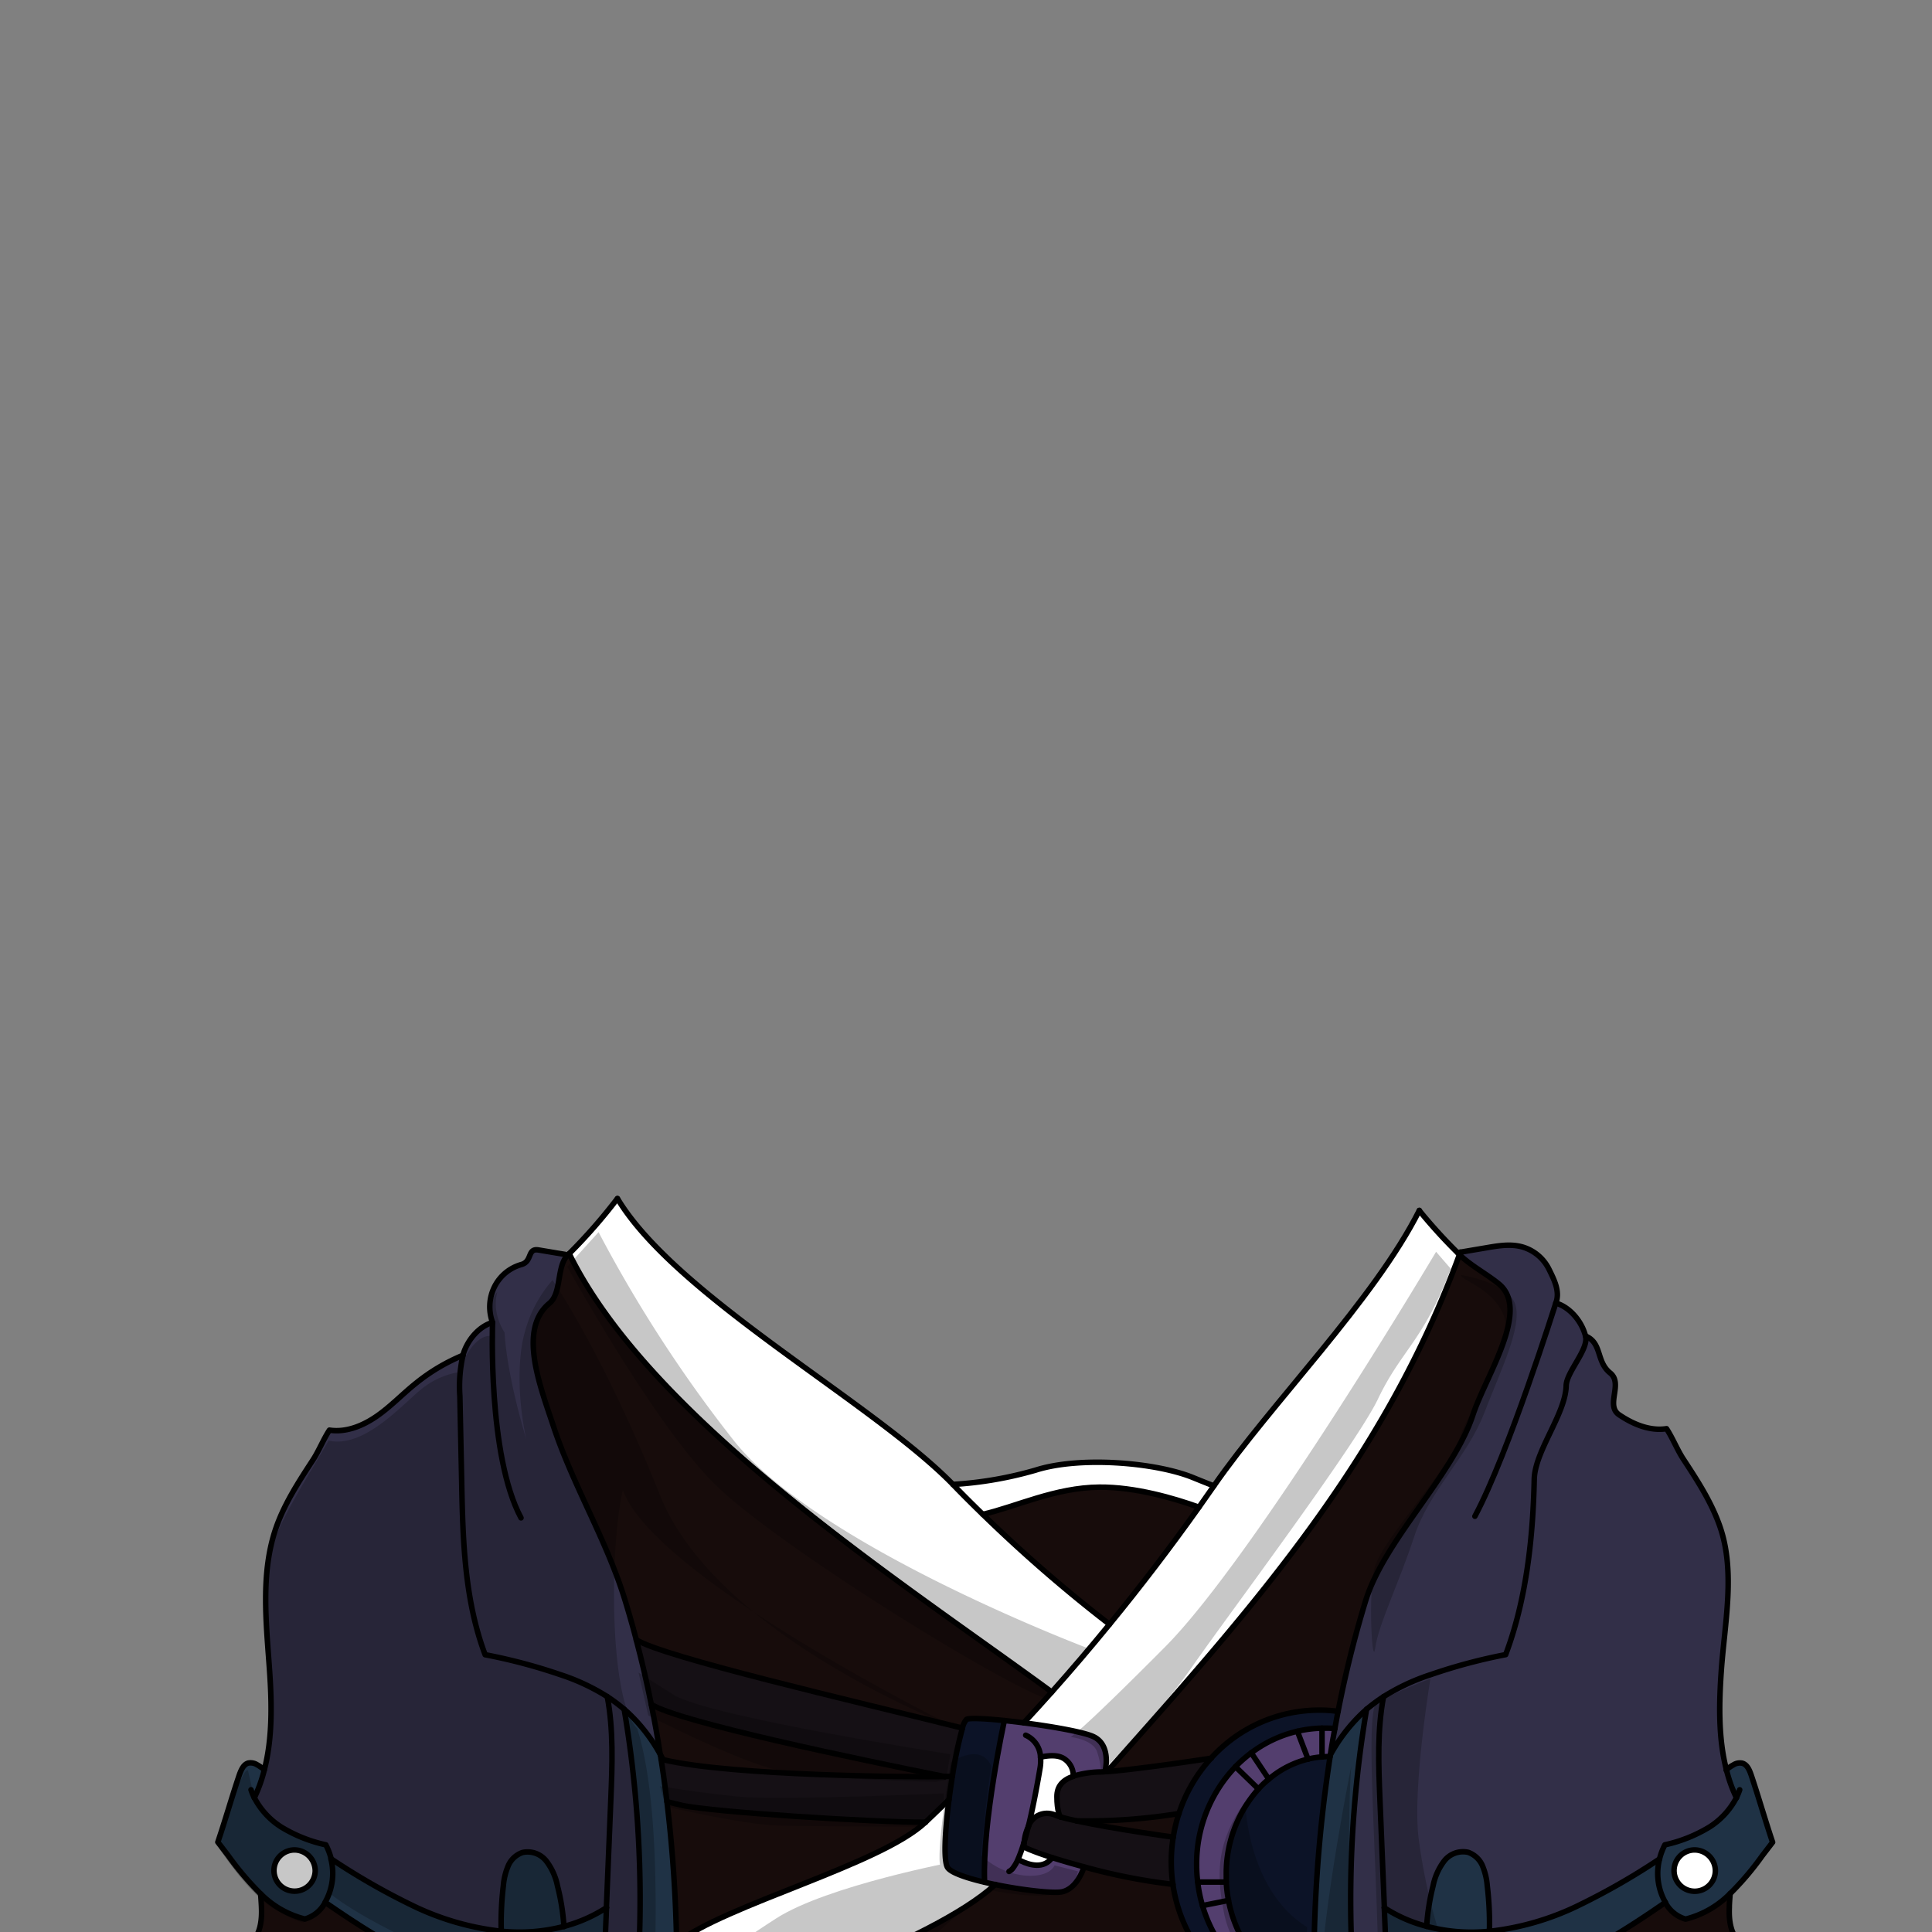 <svg xmlns="http://www.w3.org/2000/svg" viewBox="0 0 432 432">
  <rect x="0" y="0" width="432" height="432" fill="#808080" stroke="none"/>
  <defs>
    <style>.GUNDAN_FROG_OUTFIT_FROG_OUTFIT_20_cls-1{isolation:isolate;}.GUNDAN_FROG_OUTFIT_FROG_OUTFIT_20_cls-2{fill:#533e6e;}.GUNDAN_FROG_OUTFIT_FROG_OUTFIT_20_cls-3{fill:#0c1327;}.GUNDAN_FROG_OUTFIT_FROG_OUTFIT_20_cls-4{fill:#151015;}.GUNDAN_FROG_OUTFIT_FROG_OUTFIT_20_cls-5{fill:#1f3245;}.GUNDAN_FROG_OUTFIT_FROG_OUTFIT_20_cls-6{fill:#170c0b;}.GUNDAN_FROG_OUTFIT_FROG_OUTFIT_20_cls-7{fill:#fff;}.GUNDAN_FROG_OUTFIT_FROG_OUTFIT_20_cls-8{fill:#322f48;}.GUNDAN_FROG_OUTFIT_FROG_OUTFIT_20_cls-9{fill:none;stroke:#000;stroke-linecap:round;stroke-linejoin:round;stroke-width:1.23px;}.GUNDAN_FROG_OUTFIT_FROG_OUTFIT_20_cls-10{opacity:0.22;mix-blend-mode:multiply;}</style>
  </defs>
  <g class="GUNDAN_FROG_OUTFIT_FROG_OUTFIT_20_cls-1">
    <g id="outfit">
      <path class="GUNDAN_FROG_OUTFIT_FROG_OUTFIT_20_cls-2" d="M232.66,392.9a9.21,9.21,0,0,1-.11,2.52c-.48,2.87-1.41,8.08-2.57,12.83v0a10.27,10.27,0,0,0-1,3.68v0a34.78,34.78,0,0,1-1.36,3.84l.62.28c2.06,1,5.22,1.85,7-.73,2.1.67,4.54,1.38,7.13,2.07,0,0-1.41,4.83-4.94,5.55-1.95.4-8.75-.36-14.86-1.62-.83-.17-1.64-.34-2.43-.53-.51-13.48,4.43-36.11,4.43-36.11,1.39.15,2.85.31,4.34.51,6.48.83,13.39,2.06,15.55,3.07,4.19,2,2.6,7.84,2.6,7.84-.41,0-.79.06-1.14.07a22.4,22.4,0,0,0-5.94.94,4.5,4.5,0,0,0-2.27-4C236.33,392.34,234.24,392.55,232.66,392.9Z" />
      <path class="GUNDAN_FROG_OUTFIT_FROG_OUTFIT_20_cls-3" d="M215.2,386.41a4.13,4.13,0,0,1,.93-2c.68-.34,4.14-.18,8.45.27,0,0-4.94,22.63-4.43,36.11-4-.94-7.31-2.07-8.19-3.18-1.06-1.34-.67-8.15.23-15.25.23-1.74.49-3.5.75-5.19A92.4,92.4,0,0,1,215.2,386.41Z" />
      <path class="GUNDAN_FROG_OUTFIT_FROG_OUTFIT_20_cls-2" d="M296.2,386.41h-.59a27.06,27.06,0,0,0-5.51.69,27.49,27.49,0,0,0-10.32,4.83,27.89,27.89,0,0,0-3.53,3.1,31.36,31.36,0,0,0-8.69,21.9,29.34,29.34,0,0,0,.24,3.89,30.38,30.38,0,0,0,1.07,5.27c3.42,11.63,13.2,20.27,25,21.26,0-.62,0-1.24,0-1.88-9.52-1.61-17.15-9.87-19.15-20.54a27.8,27.8,0,0,1-.5-4.11c0-.51,0-1,0-1.53A28.34,28.34,0,0,1,281.41,400a19.94,19.94,0,0,1,2.32-2.19,21.45,21.45,0,0,1,8.76-4.48,18.09,18.09,0,0,1,3.12-.48c.53-.05,1.08-.08,1.63-.08a4,4,0,0,1,.24-.46q.45-2.89,1-5.83C297.73,386.45,297,386.41,296.2,386.41Z" />
      <path class="GUNDAN_FROG_OUTFIT_FROG_OUTFIT_20_cls-3" d="M297.24,392.81c-.55,0-1.1,0-1.63.08a18.09,18.09,0,0,0-3.12.48,21.45,21.45,0,0,0-8.76,4.48,19.94,19.94,0,0,0-2.32,2.19,28.34,28.34,0,0,0-7.25,19.26c0,.51,0,1,0,1.53a27.8,27.8,0,0,0,.5,4.11c2,10.67,9.63,18.93,19.15,20.54a309.09,309.09,0,0,1,3.56-52.67Z" />
      <path class="GUNDAN_FROG_OUTFIT_FROG_OUTFIT_20_cls-3" d="M295,382.39a32.58,32.58,0,0,0-24.14,10.73,33.89,33.89,0,0,0-7.21,12.39,32.79,32.79,0,0,0-1.27,5.28,34.18,34.18,0,0,0-.44,5.49,35.39,35.39,0,0,0,.36,5.07c2.34,16,15.56,28.3,31.68,28.8,0-.92-.06-1.85-.09-2.79-11.81-1-21.59-9.63-25-21.26a30.38,30.38,0,0,1-1.07-5.27,29.34,29.34,0,0,1-.24-3.89,31.36,31.36,0,0,1,8.69-21.9,27.89,27.89,0,0,1,3.53-3.1,27.49,27.49,0,0,1,10.32-4.83,27.06,27.06,0,0,1,5.51-.69h.59c.77,0,1.53,0,2.28.11.23-1.28.46-2.56.72-3.85A29.19,29.19,0,0,0,295,382.39Z" />
      <path class="GUNDAN_FROG_OUTFIT_FROG_OUTFIT_20_cls-4" d="M145.63,381.1v0c6.31,3.92,45.68,12.13,65.65,16.13-6.49.11-47.33-.06-63-3.78l-.45-.11c.5,3.19.93,6.35,1.31,9.51.86.22,2,.49,3.29.79,6.58,1.51,42.76,3.75,54.51,3.8h0c1.76-1.67,3.51-3.35,5.25-5.06.23-1.74.49-3.5.75-5.19a92.4,92.4,0,0,1,2.26-10.8c-25.19-6.25-66.75-15.88-72.93-19.74C143.55,371.49,144.66,376.31,145.63,381.1Z" />
      <path class="GUNDAN_FROG_OUTFIT_FROG_OUTFIT_20_cls-4" d="M247.57,396.1l-.5,0c-.41,0-.79.06-1.14.07a22.4,22.4,0,0,0-5.94.94h0c-2.53.87-3.67,2.35-3.67,4.55,0,3.27.68,4.41.77,4.54a10.89,10.89,0,0,1-1.13-.36,4.43,4.43,0,0,0-6,2.36v0c-.32,1.28-.65,2.53-1,3.68v0a5.73,5.73,0,0,0,0,1,15.83,15.83,0,0,0,1.72.78c1.2.49,2.77,1,4.58,1.61,2.1.67,4.54,1.38,7.13,2.07a130.68,130.68,0,0,0,19.91,3.92,35.39,35.39,0,0,1-.36-5.07,34.18,34.18,0,0,1,.44-5.49s-13.48-1.85-21.68-3.64a129.32,129.32,0,0,0,22.94-1.64h0a33.89,33.89,0,0,1,7.21-12.39S255.21,395.5,247.57,396.1Z" />
      <path class="GUNDAN_FROG_OUTFIT_FROG_OUTFIT_20_cls-5" d="M149.13,402.87c-.38-3.16-.81-6.32-1.31-9.51,0-.32-.1-.66-.15-1,0,0,0,0,0,0a37.72,37.72,0,0,0-7.25-9.41l-.84-.74a256.44,256.44,0,0,1-1.26,92.07h11.22c.57-5.21,1.05-10.89,1.36-17h0c.38-7.13.55-14.78.4-22.82A307.79,307.79,0,0,0,149.13,402.87Z" />
      <path class="GUNDAN_FROG_OUTFIT_FROG_OUTFIT_20_cls-5" d="M305.57,382.17l-.84.76a37.77,37.77,0,0,0-7.25,9.42c0,.15-.05.31-.07.46a309.09,309.09,0,0,0-3.56,52.67c0,.64,0,1.26,0,1.88,0,.94.05,1.87.09,2.79.27,8.78.87,16.91,1.65,24.11h11.21A256.78,256.78,0,0,1,305.57,382.17Z" />
      <path class="GUNDAN_FROG_OUTFIT_FROG_OUTFIT_20_cls-6" d="M398.14,464.13a25.21,25.21,0,0,1-2.31-3.38c-.61-1.23-1.15-2.63-.67-3.91.64-1.74-.05-3.67-.74-5.39-1.22-3-2.52-6-3.72-9a5.46,5.46,0,0,0,.11-6c-.68-1-1.71-1.8-2.47-2.79-1.5-2-1.76-4.66-1.66-7.16,0-1,.12-2.07.18-3.1l-.15.14a21.23,21.23,0,0,1-9.75,5.51,7.39,7.39,0,0,1-4.52-3.67.13.13,0,0,0,0-.06c-8.9,6.13-18.06,12.06-28.26,15.36a53.09,53.09,0,0,1-15.09,2.66,6.35,6.35,0,0,1-.29,2.88,7.82,7.82,0,0,1-3.07,3.26,14.81,14.81,0,0,1,4,6.1c1.07,3.12-.13,7-.5,10.29a16.1,16.1,0,0,0-.06,4.7,20.19,20.19,0,0,0,1.26,3.62h71A17.81,17.81,0,0,0,398.14,464.13Z" />
      <path class="GUNDAN_FROG_OUTFIT_FROG_OUTFIT_20_cls-6" d="M119.45,449.55a8,8,0,0,1-3.07-3.26,6.08,6.08,0,0,1-.27-2.88,52.87,52.87,0,0,1-15.1-2.66c-10.21-3.3-19.36-9.23-28.27-15.36a.13.13,0,0,0,0,.06,7.38,7.38,0,0,1-4.51,3.67,21.21,21.21,0,0,1-9.76-5.51l-.14-.13c.05,1,.15,2.06.18,3.09.1,2.5-.17,5.18-1.66,7.16-.77,1-1.79,1.75-2.48,2.79a5.48,5.48,0,0,0,.11,6c-1.2,3-2.5,5.95-3.71,9-.69,1.72-1.39,3.65-.75,5.39.49,1.28,0,2.68-.65,3.91A26.25,26.25,0,0,1,47,464.13a17.89,17.89,0,0,0-3.22,10.13h71a20.15,20.15,0,0,0,1.25-3.62,15.76,15.76,0,0,0-.06-4.7c-.37-3.29-1.56-7.17-.5-10.29A14.91,14.91,0,0,1,119.45,449.55Z" />
      <path class="GUNDAN_FROG_OUTFIT_FROG_OUTFIT_20_cls-7" d="M378.94,413.65a4.73,4.73,0,1,0,4.62,4.72A4.67,4.67,0,0,0,378.94,413.65Z" />
      <path class="GUNDAN_FROG_OUTFIT_FROG_OUTFIT_20_cls-7" d="M65.87,413.65a4.73,4.73,0,1,0,4.61,4.72A4.66,4.66,0,0,0,65.87,413.65Z" />
      <path class="GUNDAN_FROG_OUTFIT_FROG_OUTFIT_20_cls-5" d="M391.6,396.82c-.38-1.08-.89-2.31-2-2.6a2.68,2.68,0,0,0-2,.41,7.44,7.44,0,0,0-1.58,1.13,32,32,0,0,0,2.23,6.2,17.15,17.15,0,0,1-6,6.55,32.55,32.55,0,0,1-10,4,14.09,14.09,0,0,0-1.19,3.15,152.25,152.25,0,0,1-18.37,10.52,60.71,60.71,0,0,1-19.64,5.66,70.7,70.7,0,0,0-.49-10.18,14.57,14.57,0,0,0-1.07-4.44,5.45,5.45,0,0,0-3.21-3,5.33,5.33,0,0,0-5.35,1.95,13.57,13.57,0,0,0-2.48,5.55,50.3,50.3,0,0,0-1.44,9.06,32.3,32.3,0,0,1-9.51-4.17q.25,6.15.5,12.3a34.75,34.75,0,0,0,19,4.54,53.09,53.09,0,0,0,15.09-2.66c10.2-3.3,19.36-9.23,28.26-15.36a.13.13,0,0,1,0,.06,7.39,7.39,0,0,0,4.52,3.67,21.23,21.23,0,0,0,9.75-5.51l.15-.14h0a64.52,64.52,0,0,0,7.25-8.54l2.3-3C394.72,406.89,393.29,401.83,391.6,396.82ZM378.94,423.1a4.73,4.73,0,1,1,4.62-4.73A4.68,4.68,0,0,1,378.94,423.1Z" />
      <path class="GUNDAN_FROG_OUTFIT_FROG_OUTFIT_20_cls-5" d="M124.66,421.68a13.44,13.44,0,0,0-2.48-5.55,5.31,5.31,0,0,0-5.34-1.95,5.4,5.4,0,0,0-3.21,3,14.3,14.3,0,0,0-1.08,4.44,70.68,70.68,0,0,0-.47,10.18,60.75,60.75,0,0,1-19.66-5.66,151.49,151.49,0,0,1-18.37-10.52h0a14,14,0,0,0-1.19-3.14,32.33,32.33,0,0,1-10-4,17.12,17.12,0,0,1-6-6.55,32.38,32.38,0,0,0,2.23-6.21,8.23,8.23,0,0,0-1.56-1.12,2.74,2.74,0,0,0-2-.41c-1.08.29-1.6,1.52-2,2.6-1.69,5-3.13,10.07-4.82,15.08l2.3,3a66.21,66.21,0,0,0,7.26,8.56l.14.13a21.21,21.21,0,0,0,9.76,5.51,7.38,7.38,0,0,0,4.51-3.67.13.13,0,0,1,0-.06c8.91,6.13,18.06,12.06,28.27,15.36a52.87,52.87,0,0,0,15.1,2.66,34.66,34.66,0,0,0,19-4.54q.25-6.15.5-12.3a32.88,32.88,0,0,1-9.51,4.19A48.8,48.8,0,0,0,124.66,421.68ZM65.87,423.1a4.73,4.73,0,1,1,4.61-4.73A4.67,4.67,0,0,1,65.87,423.1Z" />
      <path class="GUNDAN_FROG_OUTFIT_FROG_OUTFIT_20_cls-7" d="M271.42,332.25c-1.11,1.59-2.21,3.17-3.34,4.76-5.47-2-14.22-4.55-22.26-4.48-9.89.08-18.72,4.41-26.07,6.08-2.26-2.2-4.5-4.42-6.68-6.69a84.11,84.11,0,0,0,18.52-3.2c9.88-3.15,26.87-1.74,35.25,1.7C268.73,331.19,270.24,331.79,271.42,332.25Z" />
      <path class="GUNDAN_FROG_OUTFIT_FROG_OUTFIT_20_cls-7" d="M229,413a5.73,5.73,0,0,1,0-1,34.78,34.78,0,0,1-1.36,3.84l.62.28c2.06,1,5.22,1.85,7-.73-1.81-.57-3.38-1.12-4.58-1.61A15.83,15.83,0,0,1,229,413Z" />
      <path class="GUNDAN_FROG_OUTFIT_FROG_OUTFIT_20_cls-7" d="M237.72,393.12c-1.39-.78-3.48-.57-5.06-.22a9.21,9.21,0,0,1-.11,2.52c-.48,2.87-1.41,8.08-2.57,12.83a4.43,4.43,0,0,1,6-2.36,10.89,10.89,0,0,0,1.13.36c-.09-.13-.77-1.27-.77-4.54,0-2.2,1.14-3.68,3.67-4.55h0A4.5,4.5,0,0,0,237.72,393.12Z" />
      <path class="GUNDAN_FROG_OUTFIT_FROG_OUTFIT_20_cls-7" d="M212,417.65c-1.06-1.34-.67-8.15.23-15.25-1.74,1.71-3.49,3.39-5.25,5.06h0c-10,9.47-44.87,18.49-55.64,27,.15,8,0,15.69-.4,22.82,16.73-10.5,57-22.55,71.69-35.92-.83-.17-1.64-.34-2.43-.53C216.16,419.89,212.84,418.76,212,417.65Z" />
      <path class="GUNDAN_FROG_OUTFIT_FROG_OUTFIT_20_cls-7" d="M325.94,280.08a118.15,118.15,0,0,1-8.58-9.44c-10.06,20-33.25,43.26-45.94,61.61-1.11,1.59-2.21,3.17-3.34,4.76q-9.54,13.44-20,26.19a327.57,327.57,0,0,1-28.34-24.59c-2.26-2.2-4.5-4.42-6.68-6.69-17.72-18.23-61.85-42-75-63.91a121.21,121.21,0,0,1-10.77,12.31,2,2,0,0,0,.19.39C146,318,202,354,235.18,378.34q-3.09,3.46-6.26,6.89c6.48.83,13.39,2.06,15.55,3.07,4.19,2,2.6,7.84,2.6,7.84l.5,0c33.56-37.57,62.17-70.24,78.78-115.6Z" />
      <path class="GUNDAN_FROG_OUTFIT_FROG_OUTFIT_20_cls-6" d="M268.08,337c-5.47-2-14.22-4.55-22.26-4.48-9.89.08-18.72,4.41-26.07,6.08a327.57,327.57,0,0,0,28.34,24.59Q258.53,350.47,268.08,337Z" />
      <path class="GUNDAN_FROG_OUTFIT_FROG_OUTFIT_20_cls-6" d="M263.64,405.51h0a129.32,129.32,0,0,1-22.94,1.64c8.2,1.79,21.68,3.64,21.68,3.64A32.79,32.79,0,0,1,263.64,405.51Z" />
      <path class="GUNDAN_FROG_OUTFIT_FROG_OUTFIT_20_cls-6" d="M335.18,287.07c-2.65-2.19-6.36-4.14-8.83-6.57-16.61,45.36-45.22,78-78.78,115.6,7.64-.6,23.28-3,23.28-3A32.58,32.58,0,0,1,295,382.39a29.19,29.19,0,0,1,4.21.28A243.5,243.5,0,0,1,305.34,358c4.14-13.56,19.58-28.15,24-41.6C332.26,307.54,342.26,292.9,335.18,287.07Z" />
      <path class="GUNDAN_FROG_OUTFIT_FROG_OUTFIT_20_cls-6" d="M211.28,397.25c-20-4-59.34-12.21-65.65-16.13.77,3.76,1.44,7.51,2,11.22,0,0,0,0,0,0,.21.37.4.74.6,1.11C164,397.19,204.79,397.36,211.28,397.25Z" />
      <path class="GUNDAN_FROG_OUTFIT_FROG_OUTFIT_20_cls-6" d="M262.29,421.35a130.68,130.68,0,0,1-19.91-3.92s-1.41,4.83-4.94,5.55c-1.95.4-8.75-.36-14.86-1.62-14.66,13.37-55,25.42-71.69,35.92h0c-.31,6.08-.79,11.76-1.36,17H295.62c-.78-7.2-1.38-15.33-1.65-24.11C277.85,449.65,264.63,437.33,262.29,421.35Z" />
      <path class="GUNDAN_FROG_OUTFIT_FROG_OUTFIT_20_cls-6" d="M206.93,407.46c-11.75,0-47.93-2.29-54.51-3.8-1.31-.3-2.43-.57-3.29-.79a307.79,307.79,0,0,1,2.16,31.59C162.06,426,196.94,416.93,206.93,407.46Z" />
      <path class="GUNDAN_FROG_OUTFIT_FROG_OUTFIT_20_cls-6" d="M215.2,386.41a4.13,4.13,0,0,1,.93-2c.68-.34,4.14-.18,8.45.27,1.39.14,2.85.31,4.34.51q3.17-3.42,6.26-6.89C202,354,146,318,127.47,280.71c-.16,0-.33-.06-.5-.09-2.59,2.58-1.31,8.49-4.12,10.81-7.07,5.83-2.09,18.46.83,27.28,4.42,13.45,12,25.69,16.12,39.25.89,2.9,1.71,5.79,2.47,8.69v0C148.45,370.53,190,380.16,215.2,386.41Z" />
      <path class="GUNDAN_FROG_OUTFIT_FROG_OUTFIT_20_cls-8" d="M386.05,395.76c-1.83-7-1.69-14.77-1.17-22.13.74-10.66,3.2-22.05-.24-32.16-1.88-5.53-5.1-10.47-8.3-15.34-1.34-2.08-2.34-4.63-3.7-6.71-3.72.58-7.49-1-10.61-3.12s1-6.95-2-9.35c-3.19-2.57-1.74-6.7-5.52-8.26,0-.15-.08-.31-.13-.46-.95-3.08-3.48-6-6.5-6.89,1-2.54-.34-5.15-1.54-7.58a9.61,9.61,0,0,0-6.05-5c-2.55-.69-5.25-.25-7.85.2l-5.91,1a3.52,3.52,0,0,1-.19.51c2.47,2.43,6.18,4.38,8.83,6.57,7.08,5.83-2.92,20.47-5.83,29.29-4.43,13.45-19.87,28-24,41.6a243.5,243.5,0,0,0-6.14,24.71c-.26,1.29-.49,2.57-.72,3.85q-.56,2.94-1,5.83a37.77,37.77,0,0,1,7.25-9.42l.84-.76a37.14,37.14,0,0,1,3.79-2.81,37.14,37.14,0,0,0-3.79,2.81,256.78,256.78,0,0,0,1.26,92.09h23.52a20.19,20.19,0,0,1-1.26-3.62,16.1,16.1,0,0,1,.06-4.7c.37-3.29,1.57-7.17.5-10.29a14.81,14.81,0,0,0-4-6.1,7.82,7.82,0,0,0,3.07-3.26,6.35,6.35,0,0,0,.29-2.88,34.75,34.75,0,0,1-19-4.54q-.24-6.15-.5-12.3a32.3,32.3,0,0,0,9.51,4.17,50.3,50.3,0,0,1,1.44-9.06,13.57,13.57,0,0,1,2.48-5.55,5.33,5.33,0,0,1,5.35-1.95,5.45,5.45,0,0,1,3.21,3,14.57,14.57,0,0,1,1.07,4.44,70.7,70.7,0,0,1,.49,10.18,60.71,60.71,0,0,0,19.64-5.66,152.25,152.25,0,0,0,18.37-10.52,14.09,14.09,0,0,1,1.19-3.15,32.55,32.55,0,0,0,10-4,17.15,17.15,0,0,0,6-6.55A32,32,0,0,1,386.05,395.76Z" />
      <path class="GUNDAN_FROG_OUTFIT_FROG_OUTFIT_20_cls-8" d="M147.66,392.34c-.59-3.71-1.26-7.46-2-11.22v0c-1-4.79-2.08-9.61-3.36-14.43v0c-.76-2.9-1.58-5.79-2.47-8.69-4.13-13.56-11.7-25.8-16.12-39.25-2.92-8.82-7.9-21.45-.83-27.28,2.81-2.32,1.53-8.23,4.12-10.81l-6.51-1.09c-2.6-.45-1.33,2.58-3.88,3.26a9.63,9.63,0,0,0-6,5,10.06,10.06,0,0,0-.41,7.94c-3,.86-5.54,3.81-6.5,6.89,0,.15-.09.3-.13.46h0A42.36,42.36,0,0,0,93,309.3c-3,2.39-5.61,5.18-8.74,7.35s-6.87,3.7-10.6,3.13c-1.36,2.08-2.35,4.62-3.71,6.7-3.18,4.87-6.41,9.82-8.3,15.35-3.42,10.1-2.11,21.14-1.37,31.8.51,7.36.65,15.08-1.18,22.12A32.38,32.38,0,0,1,56.86,402a17.12,17.12,0,0,0,6,6.55,32.33,32.33,0,0,0,10,4,14,14,0,0,1,1.19,3.14h0a151.49,151.49,0,0,0,18.37,10.52,60.75,60.75,0,0,0,19.66,5.66,70.68,70.68,0,0,1,.47-10.18,14.3,14.3,0,0,1,1.08-4.44,5.4,5.4,0,0,1,3.21-3,5.31,5.31,0,0,1,5.34,1.95,13.44,13.44,0,0,1,2.48,5.55,48.8,48.8,0,0,1,1.44,9.08,32.88,32.88,0,0,0,9.51-4.19q-.24,6.15-.5,12.3a34.66,34.66,0,0,1-19,4.54,6.08,6.08,0,0,0,.27,2.88,8,8,0,0,0,3.07,3.26,14.91,14.91,0,0,0-4,6.1c-1.06,3.12.13,7,.5,10.29a15.76,15.76,0,0,1,.06,4.7,20.15,20.15,0,0,1-1.25,3.62h23.51a256.44,256.44,0,0,0,1.26-92.07,37.2,37.2,0,0,0-3.78-2.83,37.2,37.2,0,0,1,3.78,2.83l.84.74A37.72,37.72,0,0,1,147.66,392.34Z" />
      <path class="GUNDAN_FROG_OUTFIT_FROG_OUTFIT_20_cls-9" d="M147.67,392.36c.05.34.1.68.15,1,.5,3.19.93,6.35,1.31,9.51a307.79,307.79,0,0,1,2.16,31.59c.15,8,0,15.69-.4,22.82" />
      <path class="GUNDAN_FROG_OUTFIT_FROG_OUTFIT_20_cls-9" d="M145.63,381.12c.77,3.76,1.44,7.51,2,11.22" />
      <path class="GUNDAN_FROG_OUTFIT_FROG_OUTFIT_20_cls-9" d="M142.27,366.67c1.28,4.82,2.39,9.64,3.36,14.43" />
      <path class="GUNDAN_FROG_OUTFIT_FROG_OUTFIT_20_cls-9" d="M138.05,268a121.21,121.21,0,0,1-10.77,12.31c-.09.1-.2.2-.31.3-2.59,2.58-1.31,8.49-4.12,10.81-7.07,5.83-2.09,18.46.83,27.28,4.42,13.45,12,25.69,16.12,39.25.89,2.9,1.71,5.79,2.47,8.69" />
      <path class="GUNDAN_FROG_OUTFIT_FROG_OUTFIT_20_cls-9" d="M103.51,303.05c0-.16.09-.31.13-.46,1-3.08,3.48-6,6.5-6.89a10.06,10.06,0,0,1,.41-7.94,9.63,9.63,0,0,1,6-5c2.55-.68,1.28-3.71,3.88-3.26l6.51,1.09c.17,0,.34.05.5.09" />
      <path class="GUNDAN_FROG_OUTFIT_FROG_OUTFIT_20_cls-9" d="M148.27,393.47c-.2-.37-.39-.74-.6-1.11,0,0,0,0,0,0a37.72,37.72,0,0,0-7.25-9.41l-.84-.74a37.2,37.2,0,0,0-3.78-2.83,46.6,46.6,0,0,0-10.53-4.93A122.48,122.48,0,0,0,108.48,370c-4.63-12.27-5-25.72-5.25-38.86q-.2-9.48-.4-18.94a31.38,31.38,0,0,1,.68-9.09" />
      <path class="GUNDAN_FROG_OUTFIT_FROG_OUTFIT_20_cls-9" d="M103.51,303.05h0A42.36,42.36,0,0,0,93,309.3c-3,2.39-5.61,5.18-8.74,7.35s-6.87,3.7-10.6,3.13c-1.36,2.08-2.35,4.62-3.71,6.7-3.18,4.87-6.41,9.82-8.3,15.35-3.42,10.1-2.11,21.14-1.37,31.8.51,7.36.65,15.08-1.18,22.12A32.14,32.14,0,0,1,56.86,402" />
      <path class="GUNDAN_FROG_OUTFIT_FROG_OUTFIT_20_cls-9" d="M74.05,415.65a14,14,0,0,0-1.19-3.14,32.33,32.33,0,0,1-10-4,17.12,17.12,0,0,1-6-6.55,10.87,10.87,0,0,1-.73-1.76" />
      <path class="GUNDAN_FROG_OUTFIT_FROG_OUTFIT_20_cls-9" d="M59.09,395.75a8.23,8.23,0,0,0-1.56-1.12,2.74,2.74,0,0,0-2-.41c-1.08.29-1.6,1.52-2,2.6-1.69,5-3.13,10.07-4.82,15.08l2.3,3a66.21,66.21,0,0,0,7.26,8.56l.14.13a21.21,21.21,0,0,0,9.76,5.51,7.38,7.38,0,0,0,4.51-3.67.13.13,0,0,1,0-.06,13.09,13.09,0,0,0,1.31-9.73" />
      <path class="GUNDAN_FROG_OUTFIT_FROG_OUTFIT_20_cls-9" d="M135.61,426.57q-.24,6.15-.5,12.3a34.66,34.66,0,0,1-19,4.54,52.87,52.87,0,0,1-15.1-2.66c-10.21-3.3-19.36-9.23-28.27-15.36" />
      <path class="GUNDAN_FROG_OUTFIT_FROG_OUTFIT_20_cls-9" d="M135.79,379.36c1.4,7.44,1.11,15.23.8,22.87q-.48,12.16-1,24.33" />
      <path class="GUNDAN_FROG_OUTFIT_FROG_OUTFIT_20_cls-9" d="M74.05,415.65h0a151.49,151.49,0,0,0,18.37,10.52,60.5,60.5,0,0,0,19.66,5.66c1.25.12,2.5.19,3.76.2a39.1,39.1,0,0,0,10.26-1.28,32.88,32.88,0,0,0,9.51-4.19h0" />
      <path class="GUNDAN_FROG_OUTFIT_FROG_OUTFIT_20_cls-9" d="M112.08,431.84a70.68,70.68,0,0,1,.47-10.18,14.3,14.3,0,0,1,1.08-4.44,5.4,5.4,0,0,1,3.21-3,5.31,5.31,0,0,1,5.34,1.95,13.44,13.44,0,0,1,2.48,5.55,48.8,48.8,0,0,1,1.44,9.08" />
      <path class="GUNDAN_FROG_OUTFIT_FROG_OUTFIT_20_cls-9" d="M58.29,423.48c.05,1,.15,2.06.18,3.09.1,2.5-.17,5.18-1.66,7.16-.77,1-1.79,1.75-2.48,2.79a5.48,5.48,0,0,0,.11,6c-1.2,3-2.5,5.95-3.71,9-.69,1.72-1.39,3.65-.75,5.39.49,1.28,0,2.68-.65,3.91A25.35,25.35,0,0,1,47,464.13a18,18,0,0,0-3.21,10.13H401.35a17.81,17.81,0,0,0-3.21-10.13,25.21,25.21,0,0,1-2.31-3.38c-.61-1.23-1.15-2.63-.67-3.91.64-1.74-.05-3.67-.74-5.39-1.22-3-2.52-6-3.72-9a5.46,5.46,0,0,0,.11-6c-.68-1-1.71-1.8-2.47-2.79-1.5-2-1.76-4.66-1.66-7.16,0-1,.12-2.07.18-3.1" />
      <path class="GUNDAN_FROG_OUTFIT_FROG_OUTFIT_20_cls-9" d="M139.57,382.19a256.44,256.44,0,0,1-1.26,92.07" />
      <path class="GUNDAN_FROG_OUTFIT_FROG_OUTFIT_20_cls-9" d="M110.14,295.7s-1.13,29.76,6.36,43.7" />
      <path class="GUNDAN_FROG_OUTFIT_FROG_OUTFIT_20_cls-9" d="M299.2,382.67A243.5,243.5,0,0,1,305.34,358c4.14-13.56,19.58-28.15,24-41.6,2.91-8.82,12.91-23.46,5.83-29.29-2.65-2.19-6.36-4.14-8.83-6.57l-.41-.42a118.15,118.15,0,0,1-8.58-9.44" />
      <path class="GUNDAN_FROG_OUTFIT_FROG_OUTFIT_20_cls-9" d="M325.94,280.08l.6-.09,5.91-1c2.6-.45,5.3-.89,7.85-.2a9.61,9.61,0,0,1,6.05,5c1.2,2.43,2.51,5,1.54,7.58,3,.86,5.55,3.81,6.5,6.89.05.15.09.31.13.46.82,2.93-4.25,8.05-4.32,11.12-.13,6.3-7,14.61-7.14,20.93-.28,13.14-1.77,26.94-6.39,39.21a122.1,122.1,0,0,0-16.78,4.48,47,47,0,0,0-10.53,4.93,37.14,37.14,0,0,0-3.79,2.81l-.84.76a37.77,37.77,0,0,0-7.25,9.42,4,4,0,0,0-.24.46" />
      <path class="GUNDAN_FROG_OUTFIT_FROG_OUTFIT_20_cls-9" d="M388.28,402a32,32,0,0,1-2.23-6.2c-1.83-7-1.69-14.77-1.17-22.13.74-10.66,3.2-22.05-.24-32.16-1.88-5.53-5.1-10.47-8.3-15.34-1.34-2.08-2.34-4.63-3.7-6.71-3.72.58-7.49-1-10.61-3.12s1-6.95-2-9.35c-3.19-2.57-1.74-6.7-5.52-8.26" />
      <path class="GUNDAN_FROG_OUTFIT_FROG_OUTFIT_20_cls-9" d="M389,400.2a14.45,14.45,0,0,1-.73,1.76,17.15,17.15,0,0,1-6,6.55,32.55,32.55,0,0,1-10,4,14.09,14.09,0,0,0-1.19,3.15,13.09,13.09,0,0,0,1.31,9.73.13.13,0,0,1,0,.06,7.39,7.39,0,0,0,4.52,3.67,21.23,21.23,0,0,0,9.75-5.51l.15-.14h0a64.52,64.52,0,0,0,7.25-8.54l2.3-3c-1.69-5-3.12-10.07-4.81-15.08-.38-1.08-.89-2.31-2-2.6a2.68,2.68,0,0,0-2,.41,7.44,7.44,0,0,0-1.58,1.13" />
      <path class="GUNDAN_FROG_OUTFIT_FROG_OUTFIT_20_cls-9" d="M309.53,426.57q.25,6.15.5,12.3a34.75,34.75,0,0,0,19,4.54,53.09,53.09,0,0,0,15.09-2.66c10.2-3.3,19.36-9.23,28.26-15.36" />
      <path class="GUNDAN_FROG_OUTFIT_FROG_OUTFIT_20_cls-9" d="M309.36,379.36c-1.41,7.44-1.12,15.25-.81,22.87q.48,12.16,1,24.33" />
      <path class="GUNDAN_FROG_OUTFIT_FROG_OUTFIT_20_cls-9" d="M371.09,415.66a152.25,152.25,0,0,1-18.37,10.52,60.46,60.46,0,0,1-19.64,5.66c-1.26.12-2.51.19-3.77.2a38.32,38.32,0,0,1-10.27-1.3,32.3,32.3,0,0,1-9.51-4.17h0" />
      <path class="GUNDAN_FROG_OUTFIT_FROG_OUTFIT_20_cls-9" d="M319,430.74a50.3,50.3,0,0,1,1.44-9.06,13.57,13.57,0,0,1,2.48-5.55,5.33,5.33,0,0,1,5.35-1.95,5.45,5.45,0,0,1,3.21,3,14.57,14.57,0,0,1,1.07,4.44,70.7,70.7,0,0,1,.49,10.18" />
      <path class="GUNDAN_FROG_OUTFIT_FROG_OUTFIT_20_cls-9" d="M306.83,474.26a256.78,256.78,0,0,1-1.26-92.09" />
      <path class="GUNDAN_FROG_OUTFIT_FROG_OUTFIT_20_cls-9" d="M347.89,291.34s-10.62,33.76-18.1,47.7" />
      <path class="GUNDAN_FROG_OUTFIT_FROG_OUTFIT_20_cls-9" d="M248.09,363.2a327.57,327.57,0,0,1-28.34-24.59c-2.26-2.2-4.5-4.42-6.68-6.69-17.72-18.23-61.85-42-75-63.91" />
      <path class="GUNDAN_FROG_OUTFIT_FROG_OUTFIT_20_cls-9" d="M235.18,378.34C202,354,146,318,127.47,280.71a2,2,0,0,1-.19-.39" />
      <path class="GUNDAN_FROG_OUTFIT_FROG_OUTFIT_20_cls-9" d="M206.94,407.46c1.76-1.67,3.51-3.35,5.25-5.06" />
      <path class="GUNDAN_FROG_OUTFIT_FROG_OUTFIT_20_cls-9" d="M151.29,434.46c10.77-8.51,45.65-17.53,55.64-27" />
      <path class="GUNDAN_FROG_OUTFIT_FROG_OUTFIT_20_cls-9" d="M228.92,385.23q3.17-3.42,6.26-6.89,6.62-7.44,12.91-15.14,10.44-12.74,20-26.19c1.13-1.59,2.23-3.17,3.34-4.76,12.69-18.35,35.88-41.6,45.94-61.61" />
      <path class="GUNDAN_FROG_OUTFIT_FROG_OUTFIT_20_cls-9" d="M247.57,396.1c33.56-37.57,62.17-70.24,78.78-115.6a3.52,3.52,0,0,0,.19-.51" />
      <path class="GUNDAN_FROG_OUTFIT_FROG_OUTFIT_20_cls-9" d="M222.58,421.36c-14.66,13.37-55,25.42-71.69,35.92h0" />
      <path class="GUNDAN_FROG_OUTFIT_FROG_OUTFIT_20_cls-9" d="M213.07,331.92a84.11,84.11,0,0,0,18.52-3.2c9.88-3.15,26.87-1.74,35.25,1.7,1.89.77,3.4,1.37,4.58,1.83" />
      <path class="GUNDAN_FROG_OUTFIT_FROG_OUTFIT_20_cls-9" d="M219.75,338.61c7.35-1.67,16.18-6,26.07-6.08,8-.07,16.79,2.51,22.26,4.48" />
      <path class="GUNDAN_FROG_OUTFIT_FROG_OUTFIT_20_cls-9" d="M293.85,445.48c-9.52-1.61-17.15-9.87-19.15-20.54a27.8,27.8,0,0,1-.5-4.11c0-.51,0-1,0-1.53A28.34,28.34,0,0,1,281.41,400a19.94,19.94,0,0,1,2.32-2.19,21.45,21.45,0,0,1,8.76-4.48,18.09,18.09,0,0,1,3.12-.48c.53-.05,1.08-.08,1.63-.08h.17" />
      <path class="GUNDAN_FROG_OUTFIT_FROG_OUTFIT_20_cls-9" d="M293.88,447.36c-11.81-1-21.59-9.63-25-21.26a30.38,30.38,0,0,1-1.07-5.27,29.34,29.34,0,0,1-.24-3.89,31.36,31.36,0,0,1,8.69-21.9,27.89,27.89,0,0,1,3.53-3.1,27.49,27.49,0,0,1,10.32-4.83,27.06,27.06,0,0,1,5.51-.69h.59c.77,0,1.53,0,2.28.11" />
      <path class="GUNDAN_FROG_OUTFIT_FROG_OUTFIT_20_cls-9" d="M299.2,382.67c-.26,1.29-.49,2.57-.72,3.85q-.56,2.94-1,5.83c0,.15-.05.31-.07.46a309.09,309.09,0,0,0-3.56,52.67c0,.64,0,1.26,0,1.88,0,.94.05,1.87.09,2.79-16.12-.5-29.34-12.82-31.68-28.8a35.39,35.39,0,0,1-.36-5.07,34.18,34.18,0,0,1,.44-5.49,32.79,32.79,0,0,1,1.27-5.28,33.89,33.89,0,0,1,7.21-12.39A32.58,32.58,0,0,1,295,382.39,29.19,29.19,0,0,1,299.2,382.67Z" />
      <path class="GUNDAN_FROG_OUTFIT_FROG_OUTFIT_20_cls-9" d="M237.1,406.27l.82.22c.82.21,1.75.44,2.77.66,8.2,1.79,21.68,3.64,21.68,3.64" />
      <path class="GUNDAN_FROG_OUTFIT_FROG_OUTFIT_20_cls-9" d="M230,408.25a4.43,4.43,0,0,1,6-2.36,10.89,10.89,0,0,0,1.13.36" />
      <path class="GUNDAN_FROG_OUTFIT_FROG_OUTFIT_20_cls-9" d="M229,412a10.27,10.27,0,0,1,1-3.68" />
      <path class="GUNDAN_FROG_OUTFIT_FROG_OUTFIT_20_cls-9" d="M262.29,421.35a130.68,130.68,0,0,1-19.91-3.92c-2.59-.69-5-1.4-7.13-2.07-1.81-.57-3.38-1.12-4.58-1.61A15.83,15.83,0,0,1,229,413a5.73,5.73,0,0,1,0-1" />
      <path class="GUNDAN_FROG_OUTFIT_FROG_OUTFIT_20_cls-9" d="M240,397.15a22.4,22.4,0,0,1,5.94-.94c.35,0,.73,0,1.14-.07l.5,0c7.64-.6,23.28-3,23.28-3" />
      <path class="GUNDAN_FROG_OUTFIT_FROG_OUTFIT_20_cls-9" d="M237.1,406.27v0c-.09-.13-.77-1.27-.77-4.54,0-2.2,1.14-3.68,3.67-4.55" />
      <path class="GUNDAN_FROG_OUTFIT_FROG_OUTFIT_20_cls-9" d="M263.63,405.51a129.32,129.32,0,0,1-22.94,1.64h0" />
      <path class="GUNDAN_FROG_OUTFIT_FROG_OUTFIT_20_cls-9" d="M247.07,396.14s1.59-5.88-2.6-7.84c-2.16-1-9.07-2.24-15.55-3.07-1.49-.2-2.95-.36-4.34-.51-4.31-.45-7.77-.61-8.45-.27a4.13,4.13,0,0,0-.93,2,92.4,92.4,0,0,0-2.26,10.8c-.26,1.69-.52,3.45-.75,5.19-.9,7.1-1.29,13.91-.23,15.25.88,1.11,4.2,2.24,8.19,3.18.79.19,1.6.36,2.43.53,6.11,1.26,12.91,2,14.86,1.62,3.53-.72,4.94-5.55,4.94-5.55" />
      <path class="GUNDAN_FROG_OUTFIT_FROG_OUTFIT_20_cls-9" d="M229.35,388a5.57,5.57,0,0,1,3.31,4.9,9.21,9.21,0,0,1-.11,2.52c-.48,2.87-1.41,8.08-2.57,12.83v0c-.32,1.28-.65,2.53-1,3.68v0a34.78,34.78,0,0,1-1.36,3.84,9.27,9.27,0,0,1-1,1.77h0a2.56,2.56,0,0,1-1,.92" />
      <path class="GUNDAN_FROG_OUTFIT_FROG_OUTFIT_20_cls-9" d="M232.66,392.9c1.58-.35,3.67-.56,5.06.22a4.5,4.5,0,0,1,2.27,4h0" />
      <path class="GUNDAN_FROG_OUTFIT_FROG_OUTFIT_20_cls-9" d="M235.25,415.36c-1.8,2.58-5,1.72-7,.73l-.62-.28" />
      <path class="GUNDAN_FROG_OUTFIT_FROG_OUTFIT_20_cls-9" d="M224.58,384.72s-4.94,22.63-4.43,36.11" />
      <path class="GUNDAN_FROG_OUTFIT_FROG_OUTFIT_20_cls-9" d="M215.22,386.41h0c-25.19-6.25-66.75-15.88-72.93-19.74v0" />
      <path class="GUNDAN_FROG_OUTFIT_FROG_OUTFIT_20_cls-9" d="M211.28,397.25c-6.49.11-47.33-.07-63-3.78l-.45-.11" />
      <path class="GUNDAN_FROG_OUTFIT_FROG_OUTFIT_20_cls-9" d="M212.94,397.21l-1.65,0" />
      <path class="GUNDAN_FROG_OUTFIT_FROG_OUTFIT_20_cls-9" d="M206.94,407.46h0c-11.75,0-47.93-2.29-54.51-3.8-1.31-.3-2.43-.57-3.29-.79" />
      <path class="GUNDAN_FROG_OUTFIT_FROG_OUTFIT_20_cls-9" d="M211.32,397.26h0c-20-4-59.34-12.21-65.65-16.13v0" />
      <polyline class="GUNDAN_FROG_OUTFIT_FROG_OUTFIT_20_cls-9" points="279.76 391.93 279.78 391.94 283.71 397.83" />
      <line class="GUNDAN_FROG_OUTFIT_FROG_OUTFIT_20_cls-9" x1="276.25" y1="395.04" x2="281.41" y2="400.04" />
      <polyline class="GUNDAN_FROG_OUTFIT_FROG_OUTFIT_20_cls-9" points="274.2 420.83 267.8 420.83 267.79 420.83" />
      <line class="GUNDAN_FROG_OUTFIT_FROG_OUTFIT_20_cls-9" x1="274.69" y1="424.94" x2="268.87" y2="426.1" />
      <line class="GUNDAN_FROG_OUTFIT_FROG_OUTFIT_20_cls-9" x1="290.1" y1="387.11" x2="292.49" y2="393.37" />
      <line class="GUNDAN_FROG_OUTFIT_FROG_OUTFIT_20_cls-9" x1="295.61" y1="386.42" x2="295.61" y2="392.87" />
      <path class="GUNDAN_FROG_OUTFIT_FROG_OUTFIT_20_cls-9" d="M70.48,418.37a4.61,4.61,0,1,1-4.61-4.72A4.68,4.68,0,0,1,70.48,418.37Z" />
      <path class="GUNDAN_FROG_OUTFIT_FROG_OUTFIT_20_cls-9" d="M383.56,418.37a4.62,4.62,0,1,1-4.62-4.72A4.68,4.68,0,0,1,383.56,418.37Z" />
      <g class="GUNDAN_FROG_OUTFIT_FROG_OUTFIT_20_cls-10">
        <path d="M123.55,286.23a28.9,28.9,0,0,0-6.16,11.51c-2.25,7.57-1.69,23.36,4.28,36.16-8.57-23.59-8.84-35.95-8.84-35.95s-3-4.26-1.61-9.06c-3.33,3.77-1.08,9.92-1.08,9.92s-2.23-.85-4.84,2.68-2.19,5.25-2.19,5.25A18,18,0,0,0,94,310.8c-4.43,3.68-12.73,13.07-20.53,11.33-4.37,7.64-10.74,17.43-12.47,23.46s-2,18.75-1.12,25.47S61.12,395.78,57,402.6l-1.54-6.68s-.83-1.76-4.81,10.95l-1.75,6.23s7,11,13,14.08c5.22,3,5.92,2.63,5.92,2.63a8,8,0,0,0,6-6.38c10.35,8.15,34.61,18.12,39.88,18.33-19.3,0-26.26-1.28-26.26-1.28a60.85,60.85,0,0,1,13.49,7c-11.7.77-13.7,1-13.7,1s9,11.32,18.73,15.23l8.79,1.88s-9.06,7.31-24,8.59h53.41s6.5-61.93-1.68-87.68c-6.17-6-6.28-39.87-3.22-53.33,7.27,20,74.81,53.33,74.81,53.33s-53.73-20.28-66.49-52.17S123.55,286.23,123.55,286.23Z" />
        <path d="M133.84,275.51l-7,7.72s19.33,35.1,32.93,48.58,62.58,43.8,74.09,48l9.7-11.14s-60.66-22.83-79.45-46.52A303.59,303.59,0,0,1,133.84,275.51Z" />
        <path d="M212.58,394.05s6.76-4.6,9.07.89c-1.54,9.87-2.25,19.92-2.25,19.92a16.64,16.64,0,0,0,9.6,4.5c5.8.54,6.8-2.26,6.8-2.26l5.22,1.32s-.42,5.24-8.08,5.45-21.91-2.82-22.73-6.77S212.58,394.05,212.58,394.05Z" />
        <path d="M212.51,392.24s-54-8.36-61.88-13.29L142.78,374l2.17,9.57s17.66,9.08,27.2,11.79,37.09,3.05,37.09,3.05l2.27-.35Z" />
        <path d="M211.07,401s-36.69,1.61-45.66.75-17.84-2.36-17.84-2.36l1.26,4.53s16.88,4,24.79,4.26,32.51.27,32.51.27l4.87-4.62Z" />
        <path d="M213.5,416.26s-28.44,5.35-39.88,12.66-23,16.27-23,16.27l0,12.07s48.77-15.78,57.72-24,13-10.63,13-10.63S214.2,419.87,213.5,416.26Z" />
        <path d="M278.42,402.82s.34,19.76,13.88,28.12c-.7,10.39-.12,15-.12,15s-16.13-3.42-18.66-19.09C272,418.83,272.08,411.68,278.42,402.82Z" />
        <path d="M319.85,375.36s-4.06,24.34-2.64,35.73a129,129,0,0,0,4.62,21.24s6.89,7.16,6,11.53c-8.33.65-17.51-1.21-19.6-4.78-.68-28.87-2.73-53.24-.65-58.27A111.62,111.62,0,0,1,319.85,375.36Z" />
        <path d="M302.17,394.81s-6.46,31.73-7.09,50.6,1.7,29.21,1.7,29.21h12.59s-7.33-23.06-7.65-48.43S302.17,394.81,302.17,394.81Z" />
        <path d="M321.11,279.9s-40.35,68-60.63,88.39-21.13,20.1-21.13,20.1,5.17.55,6,3.43a15.83,15.83,0,0,1,.82,4.52s12.7-12.57,20.37-23.61,36.7-49.67,41.58-59.92c5.25-11,10.15-12.92,16.28-29.11Z" />
        <path d="M326.69,285.09s10.77,1.65,12.18,6.72-3.15,14.23-7,24.16-12.31,17.39-15.65,27.61-8,19.69-8.7,24.83-1.65-12.36-.14-17.94c2-6.68,16.24-21.39,19-29s12.32-21.33,9.82-27.41S326.65,286.3,326.69,285.09Z" />
      </g>
    </g>
  </g>
</svg>